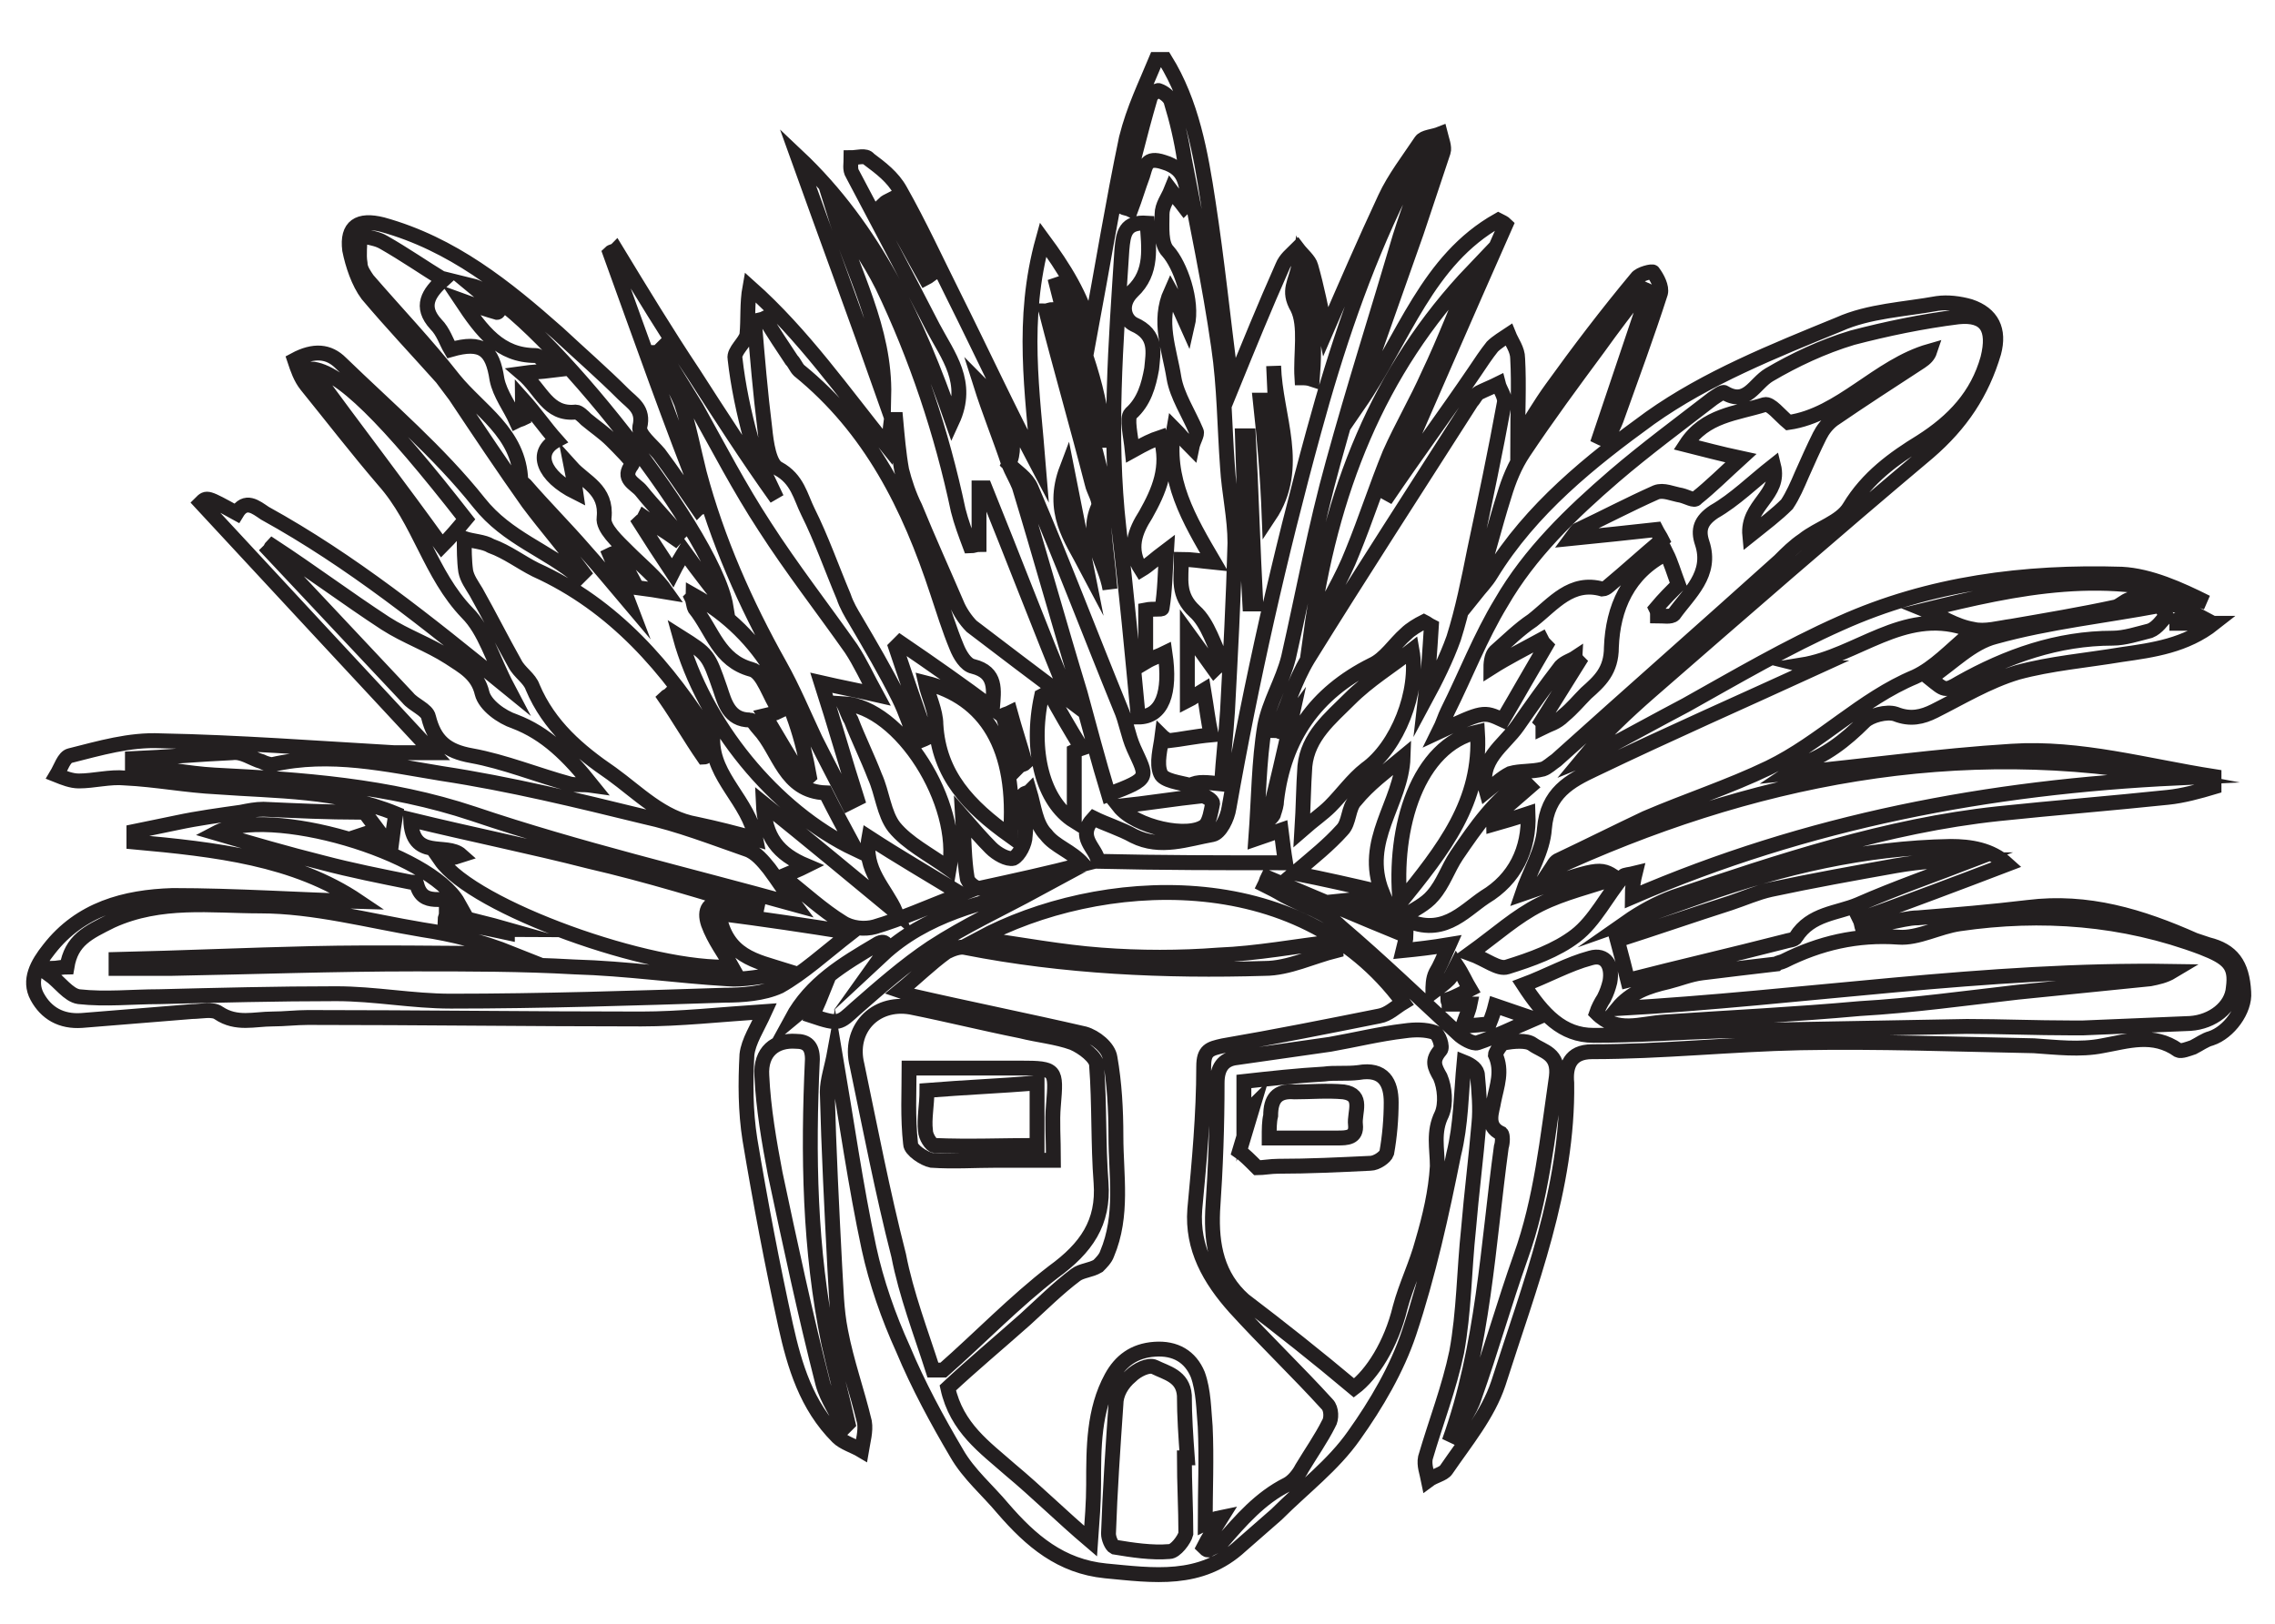 <svg xmlns="http://www.w3.org/2000/svg" viewBox="0 0 152.9 109.2"><style type="text/css">  
	.st0{fill:none;stroke:#231F20;stroke-miterlimit:10;}
</style><path class="st0" d="M78.3 4c1.8 2.9 2.4 6.3 2.9 9.6 0.6 3.9 1 7.8 1.5 11.7 0 0.2 0.1 0.5 0.1 0.7 1.1-2.7 2.2-5.4 3.4-8.1 0.2-0.5 0.6-0.8 1-1.2 0.3 0.4 0.8 0.8 0.9 1.2 0.4 1.4 0.7 2.9 1 4.4 1.3-3 2.6-6 4-9 0.6-1.3 1.6-2.6 2.4-3.8 0.2-0.3 0.8-0.3 1.3-0.5 0.1 0.4 0.3 0.9 0.2 1.2 -0.6 1.8-1.2 3.6-1.8 5.4 -1.2 3.4-2.4 6.8-3.6 10.2 -0.1 0.4-0.2 0.7-0.3 1.4 3.1-4.5 4.6-9.7 9.4-12.4 0.2 0.1 0.4 0.2 0.5 0.3 -2.7 6.1-5.3 12.1-8.1 18.5 2.1-3.1 4.1-5.8 6-8.6 0.4-0.6 0.8-1.2 1.2-1.7 0.3-0.3 0.8-0.6 1.1-0.8 0.2 0.5 0.6 1 0.6 1.6 0.1 1.8 0 3.6 0 5.6 0.8-1.3 1.5-2.5 2.3-3.6 1.8-2.5 3.7-5 5.7-7.4 0.2-0.3 1.1-0.5 1.1-0.4 0.3 0.4 0.6 1 0.5 1.4 -0.9 2.8-1.9 5.5-2.9 8.3 -0.2 0.6-0.5 1.1-0.7 1.6 -0.2-0.1-0.3-0.1-0.5-0.2 1.1-3.3 2.2-6.5 3.3-9.8 -0.1-0.1-0.2-0.1-0.4-0.2 -1 1.3-2 2.6-3 4 -1.7 2.3-3.4 4.6-5 7 -0.6 0.9-1 1.9-1.3 2.9 -0.7 2.2-1.2 4.4-2 6.7 0.4-0.5 0.8-0.9 1.1-1.4 2.7-4.4 6.7-7.6 10.7-10.5 3.8-2.7 8.3-4.5 12.7-6.3 2-0.9 4.4-1 6.6-1.4 0.7-0.1 1.5 0 2.2 0.2 1.5 0.5 2 1.6 1.6 3.1 -0.8 2.7-2.2 4.8-4.4 6.7 -6.3 5.3-12.5 10.7-18.7 16.1 -1.6 1.4-3.2 2.9-4.6 4.6 0.5-0.2 0.9-0.4 1.4-0.7 1.9-1 3.7-2 5.6-3 3.4-1.9 6.8-3.9 10.4-5.5 6-2.7 12.4-3.5 18.9-3.3 1.9 0.1 3.9 1 5.7 1.9 -6.5-2.4-12.8-1-18.9 0.5 1 0.4 2 1.1 3.2 1.3 0.8 0.2 1.8-0.1 2.6-0.2 2.3-0.4 4.7-0.8 7-1.3 0.3-0.1 0.6-0.4 0.9-0.5 0.3-0.1 0.6-0.3 0.8-0.3 1.3 0.3 2.6 0.7 3.9 1.4 -0.5 0.1-1 0.2-1.5 0.3 0 0.1 0 0.1 0 0.2 0.7 0 1.5 0 2.5 0 -1.9 1.5-4.1 1.8-6.2 2.1 -2.4 0.4-4.8 0.6-7 1.2 -2 0.6-3.8 1.7-5.6 2.6 -0.8 0.4-1.6 0.6-2.6 0.2 -0.6-0.2-1.7 0.1-2.1 0.5 -1.3 1.3-2.6 2.3-4.3 2.9 -0.3 0.1-0.5 0.4-0.8 0.6 5.2-0.5 10.1-1.2 15-1.5 4.6-0.3 9.1 1 13.6 1.7 0 0.2 0 0.5 0 0.7 -1 0.3-2.1 0.6-3.1 0.7 -3.8 0.4-7.6 0.7-11.4 1.1 -7.5 0.8-14.7 3.2-21.8 5.6 -1.1 0.4-2.2 1-3.2 1.7 1.7-0.6 3.4-1.2 5.1-1.8 5.4-1.9 10.9-3.2 16.7-3.3 1.3 0 2.7 0.2 3.8 1.2 -3.4 1.3-6.6 2.5-9.9 3.7 0.1 0.2 0.1 0.4 0.2 0.7 0.6-0.2 1.2-0.3 1.8-0.5 0.6-0.1 1.3-0.3 1.9-0.3 2.5-0.2 4.9-0.4 7.4-0.7 4-0.5 7.6 0.6 11.2 2.2 0.3 0.1 0.6 0.2 0.9 0.3 1.6 0.4 2.3 1.3 2.4 3.2 0.1 1.2-1 2.7-2.2 3.1 -0.4 0.1-0.8 0.4-1.2 0.6 -0.3 0.1-0.8 0.3-1 0.2 -1.7-1.2-3.4-0.6-5.1-0.3 -1.5 0.3-3.1 0.1-4.6 0 -5.2-0.1-10.5-0.3-15.7-0.2 -4.7 0.1-9.3 0.6-14 0.6 -1.5 0-1.8 1-1.7 2.1 0.1 7.1-2.5 13.6-4.6 20.2 -0.7 2.1-2.2 3.9-3.5 5.8 -0.2 0.3-0.8 0.4-1.2 0.7 -0.1-0.5-0.3-1-0.2-1.5 0.7-2.4 1.6-4.7 2.1-7.1 0.5-2.7 0.5-5.5 0.8-8.3 0.2-2.4 0.5-4.7 0.7-7.1 0.1-1 0-2.1-0.1-3.2 0-0.4-0.4-0.7-0.9-0.9 -0.2 2.1-0.2 4.2-0.7 6.2 -0.8 4-1.7 8.1-3 12 -0.8 2.4-2.2 4.8-3.7 6.9 -1.4 2-3.4 3.5-5.2 5.3 -0.8 0.7-1.6 1.4-2.4 2.1 -2.7 2.5-5.9 2-9.1 1.7 -3-0.3-5-2-6.9-4.2 -1-1.2-2.3-2.3-3.1-3.7 -1.3-2.2-2.6-4.6-3.6-7 -1-2.2-1.8-4.5-2.3-6.8 -0.9-4.2-1.5-8.5-2.3-13.2 -0.2 1.1-0.5 1.9-0.5 2.7 0.1 3.9 0.3 7.8 0.5 11.7 0.1 1.5 0.1 2.9 0.4 4.4 0.4 2.1 1.1 4 1.6 6.1 0.1 0.6-0.1 1.3-0.2 1.9 -0.5-0.3-1.2-0.5-1.6-0.9 -2.1-2.1-2.9-4.8-3.5-7.5 -0.9-4.1-1.7-8.3-2.4-12.5 -0.3-1.9-0.3-3.8-0.2-5.7 0.1-0.9 0.7-1.8 1.2-2.9 -3 0.2-5.7 0.5-8.3 0.5 -7.5 0-14.9-0.1-22.4-0.1 -0.8 0-1.6 0.1-2.4 0.1 -1.2 0-2.4 0.4-3.6-0.4 -0.4-0.3-1.2-0.1-1.8-0.1 -2.5 0.2-4.9 0.4-7.4 0.6 -1.4 0.1-2.4-0.5-3-1.6 -0.6-1.1 0-2.2 0.8-3.2 2.1-2.7 5.1-3.5 8.3-3.6 4.3 0 8.6 0.3 12.5 0.4 -4.3-2.9-9.6-3.5-15.1-4 0-0.2 0-0.4 0-0.7 1-0.2 1.9-0.4 2.9-0.6 1.4-0.3 2.9-0.5 4.3-0.7 0.5-0.1 1-0.2 1.5-0.2 2.2 0.1 4.3 0.2 6.5 0.2 0.1 0 0.3 0 0.3 0 0.3 0.4 0.6 0.8 0.9 1.2 -0.4 0.1-0.7 0.2-1.3 0.4 0.8 0.2 1.4 0.4 2.2 0.6 0.1-0.8 0.2-1.5 0.3-2.1 -3.9-1.6-8-1.5-12-1.8 -2.1-0.1-4.1-0.5-6.2-0.6 -1-0.1-2.1 0.2-3.1 0.2 -0.5 0-1-0.2-1.5-0.4 0.3-0.5 0.5-1.2 0.9-1.3 2-0.5 4-1.1 6.1-1 5.2 0.1 10.5 0.5 15.7 0.8 0.7 0 1.4 0 2.6 0 -5.4-5.8-10.5-11.3-15.6-16.8 0.4-0.4 0.4-0.4 2.4 0.7 0.6-1 1.3-0.4 1.9 0 5.8 3.2 10.9 7.3 16.3 11.7 -1-1.9-1.5-3.8-2.7-5 -2.5-2.6-3.2-6.2-5.6-8.9 -1.8-2.1-3.5-4.3-5.2-6.4 -0.4-0.5-0.6-1.1-0.8-1.7 1.3-0.7 2.3-0.6 3.1 0.2 3.2 3.1 6.6 6 9.3 9.4 1.9 2.4 4.6 3.2 6.7 5 0.1-0.1 0.2-0.2 0.3-0.3 -1.2-1.6-2.5-3.1-3.7-4.7 -1.7-2.4-3.3-4.8-4.9-7.2 -0.3-0.4-0.6-0.8-0.9-1.2 -1.7-1.9-3.4-3.7-5-5.6 -0.6-0.8-1-2-1.2-3 -0.2-1.6 0.6-2.1 2.2-1.7 4.7 1.3 8.3 4.2 11.8 7.3 1.5 1.4 3 2.7 4.4 4.1 0.6 0.6 1.4 1 1.1 2.2 -0.1 0.5 0.8 1.2 1.3 1.8 0.9 1.2 1.7 2.4 2.6 3.7 0.1-0.1 0.3-0.1 0.4-0.2C45.1 28.5 43.1 22.8 41 17c0.1-0.1 0.3-0.1 0.4-0.2 1.7 2.8 3.4 5.6 5.2 8.3 1.8 2.8 3.6 5.6 5.6 8.4 -0.6-1.3-1.3-2.6-1.7-3.9 -0.5-1.8-0.9-3.7-1.1-5.5 -0.1-0.5 0.7-1.1 0.8-1.6 0.1-1 0-2.1 0.2-3.2 3.6 3.2 6.3 7.1 9.3 10.8 0.1-0.5 0.1-1.2 0.2-1.9 0.1 0 0.2 0 0.3 0 0.1 1.1 0.2 2.3 0.4 3.4 0.2 0.8 0.5 1.7 0.9 2.5 0.9 2.2 1.9 4.4 2.8 6.5 0.2 0.5 0.6 1.1 1 1.5 2.1 1.6 4.2 3.2 6.6 5 -2-4.9-3.8-9.6-5.7-14.3 -0.1 0-0.2 0-0.4 0 0 1.3 0 2.5 0 3.8 -0.2 0-0.4 0.1-0.6 0.1 -0.3-0.8-0.6-1.6-0.8-2.4 -1.1-5.2-2.8-10.3-5.1-15.1 -0.9-1.8-2.1-3.5-3.3-5.1 1.3 4.2 3.5 8 3.4 12.5 -1.9-5.4-3.9-10.8-5.8-16.1 5.2 4.9 8.1 11.2 10.4 17.8 1.2-2.6-0.3-4.4-1.3-6.3 -1.8-3.5-3.6-6.9-5.4-10.3 -0.2-0.3-0.1-0.7-0.1-1.1 0.4 0 1-0.2 1.2 0.1 0.8 0.6 1.6 1.2 2.1 2.1 1.3 2.3 2.4 4.7 3.6 7.1 1.9 3.8 3.7 7.7 5.7 11.5 -0.4-5-1.2-9.9 0.3-15.3 1.4 1.9 2.6 3.8 3.2 6.1 0.8-4.3 1.5-8.6 2.4-12.9C76.2 7.3 77 5.7 77.7 4 77.9 4 78.1 4 78.3 4zM55.2 66.9c-0.2 0.5-0.4 0.9-0.6 1.4 1.8 0.6 1.8 0.5 2.9-0.5 1.6-1.4 3.3-2.9 5.1-4.1 2.3-1.5 4.7-2.6 7.1-3.9 -3.7 0.8-7.5 1.7-10.4 4.4 0.5-0.7 0.2-1.1-0.4-0.7 -2.2 1.3-4.4 2.6-5.7 5C53.8 68 54.5 67.5 55.2 66.9zM67.8 31.2c0.7-1.4-0.1-3.6-1.9-5.4C66.5 27.7 67.2 29.4 67.8 31.2c0.2 0.5 0.5 1 0.7 1.5 1.4 4.6 2.7 9.3 4.1 13.9 0.6 2.2 1.2 4.5 1.9 6.8 2.9-1.1 2.6-1.1 1.7-3.1 -0.4-0.9-0.5-1.8-0.9-2.7 -2-4.9-3.9-9.9-6-14.8C69 32.1 68.3 31.7 67.8 31.2zM65.8 63.1c2.9 0.4 5.5 0.9 8.2 1.1 2.6 0.2 5.3 0.2 7.9 0 2.6-0.1 5.2-0.6 7.8-0.9 0 0.2 0.1 0.4 0.1 0.6 -1.6 0.4-3.2 1.2-4.8 1.2 -6.7 0.2-13.5-0.1-20.1-1.4 -0.4-0.1-0.9 0.1-1.3 0.3 -1.1 0.8-2 1.7-3.1 2.6 0.3 0.1 0.5 0.2 0.6 0.3 3.9 0.9 7.9 1.7 11.8 2.6 0.7 0.2 1.6 0.9 1.7 1.6 0.3 1.7 0.4 3.5 0.4 5.3 0 2.6 0.5 5.3-0.6 7.9 -0.1 0.3-0.4 0.6-0.6 0.8 -0.5 0.3-1.1 0.3-1.5 0.6 -1.2 0.9-2.3 2-3.4 3 -1.8 1.6-3.6 3.1-5.2 4.6 0.6 2.7 2.5 4 4.2 5.5 1.8 1.5 3.4 3.1 5.4 4.8 0.1-1.4 0.2-2.6 0.2-3.8 0-2.5 0-5 1.2-7.2 0.6-1.1 1.5-1.8 2.9-1.9 1.4-0.1 2.4 0.5 2.9 1.7 0.4 1.1 0.4 2.4 0.5 3.5 0.1 2.1 0 4.3 0 6.5 0.4-0.2 0.6-0.3 1.1-0.4 -0.5 0.8-0.9 1.4-1.2 2 0.1 0.1 0.2 0.2 0.3 0.2 0.3-0.2 0.7-0.3 0.9-0.5 1.3-1.5 2.6-3 4.4-3.9 0.4-0.2 0.8-0.7 1-1.1 0.6-1 1.3-2 1.8-3 0.2-0.3 0.2-1-0.1-1.3 -2-2.2-4.2-4.3-6.2-6.5 -1.7-1.9-2.9-4-2.7-6.6 0.3-3.2 0.6-6.4 0.6-9.6 0-1.1 0.4-1.2 1.3-1.4 3.5-0.6 7-1.3 10.5-2 0.6-0.1 1.1-0.6 1.6-0.9C87.3 57.9 73.8 58.8 65.8 63.1zM103.7 48.9c0-0.1 0-0.3-0.1-0.4 0.8-1.3 1.7-2.7 2.5-4 -0.1-0.1-0.2-0.2-0.2-0.3 -0.3 0.2-0.7 0.3-1 0.6 -1 1.3-2 2.7-2.9 4 -0.9 1.3-2.7 2.3-2.1 4.4 0.5-0.4 1-0.9 1.6-1.2 0.7-0.2 1.4-0.1 2.2-0.3 0.3-0.1 0.6-0.4 0.9-0.6 5-4.5 10-8.9 15-13.4 0.5-0.5 1-1 1.6-1.4 1-0.8 2.5-1.2 3.1-2.2 1.2-2 3-3.3 4.8-4.4 2.2-1.4 3.8-3.1 4.5-5.6 0.5-2-0.1-3-2-2.8 -2.4 0.3-4.8 0.8-7.1 1.4 -2 0.6-3.9 1.5-5.6 2.5 -1 0.6-1.5 2.1-3 1.2 -0.1-0.1-0.5 0.2-0.8 0.4 -2.2 1.7-4.5 3.4-6.6 5.2 -2.9 2.5-5.7 5.2-7.6 8.5 -1.4 2.3-2.4 4.9-3.6 7.3 -0.2 0.4-0.3 0.8-0.6 1.4 3-1.4 3-1.4 4.3-0.8 1-1.7 1.9-3.3 2.9-5 -0.1-0.1-0.2-0.2-0.3-0.4 -1.1 0.6-2.3 1.2-3.4 1.9 0-0.5 0.1-0.9 0.3-1.1 0.8-0.7 1.6-1.5 2.5-2.1 1.4-1.1 2.6-2.7 4.7-2.1 0.1 0 0.3-0.1 0.4-0.2 1.2-1 2.4-2.1 3.6-3.1 -0.1-0.2-0.3-0.5-0.4-0.7 -1.8 0.2-3.7 0.4-5.7 0.6 0.3-0.4 0.4-0.6 0.5-0.6 1.7-0.8 3.4-1.7 5.2-2.5 0.5-0.2 1.1 0.1 1.7 0.2 0.4 0.1 0.9 0.4 1 0.2 1-0.8 1.9-1.7 3-2.7 -1.4-0.3-2.5-0.6-3.7-0.9 1.3-2 3.4-2.1 5.3-2.7 0.4-0.1 1 0.7 1.6 1.2 3.5-0.5 6-3.8 9.5-4.8 -0.1 0.3-0.3 0.5-0.6 0.7 -2 1.3-4 2.6-5.9 3.9 -0.4 0.3-0.7 0.7-0.9 1.1 -0.4 0.8-0.8 1.7-1.2 2.6 -0.3 0.7-0.6 1.4-1 2 -0.7 0.7-1.5 1.3-2.5 2.1 -0.2-2.1 2.1-2.7 1.6-4.7 -1.4 1.1-2.6 2.3-4 3.1 -0.9 0.6-1.1 1.2-0.8 2.1 0.7 2.1-0.9 3.4-1.9 4.8 -0.2 0.2-0.7 0.1-1.1 0.1 0-0.2 0-0.3-0.1-0.5 0.5-0.6 1.1-1.2 1.5-1.6 -0.3-0.8-0.5-1.5-0.8-2.1 -2.6 1.3-3.6 3.7-3.7 6.3 0 1.6-0.8 2.3-1.7 3.1 -0.5 0.5-0.9 1-1.5 1.5C104.6 48.6 104.1 48.7 103.7 48.9zM109.7 60.3c11.8-5.1 24-7.4 36.6-8 -14.7-2.8-28.7 0-42.1 6.2 0.2-0.3 0.3-0.6 0.6-0.7 1.9-0.9 3.9-1.9 5.8-2.8 2.8-1.2 5.6-2.1 8.3-3.4 3.5-1.7 6.2-4.6 9.8-6.1 1.3-0.6 2.4-1.8 3.6-2.8 -0.1-0.2-0.2-0.4-0.3-0.5 -4.1-1.3-7.2 1.9-10.9 2.5 0.4 0.1 0.8 0.2 0.9 0.2 -4.8 2.2-9.8 4.4-14.8 6.8 -1.7 0.8-3.2 1.6-3.4 4 -0.1 1.5-1 2.9-1.5 4.4 5.2-1.8 5.2-1.8 6.3-1.1 -1.7 0.6-3.5 1-5.1 1.8 -1.6 0.8-2.9 2-4.7 3.3 1.1 0.4 1.9 1.1 2.5 0.9 1.6-0.5 3.3-1.1 4.6-2.1 1.3-1 2.1-2.7 3.2-4 0.1-0.1 0.4-0.1 0.8-0.2C109.8 59.1 109.7 59.6 109.7 60.3zM62.7 92.1c0.2 0 0.4 0 0.7 0 2.5-2.2 4.8-4.6 7.4-6.6 2.2-1.6 3.4-3.3 3.2-6 -0.2-2.6-0.1-5.3-0.3-7.9 0-0.5-0.9-1.2-1.6-1.5 -1.1-0.4-2.3-0.5-3.5-0.8 -2.5-0.5-4.9-1.1-7.4-1.6 -2.4-0.4-4.2 1.5-3.6 3.9 0.9 4.3 1.7 8.5 2.8 12.8C60.9 87 61.9 89.6 62.7 92.1zM91 93.3c1.2-0.9 2.5-2.9 3.1-5.4 0.4-1.5 1.1-2.9 1.5-4.4 0.5-1.7 0.9-3.4 1-5.1 0-1.2-0.3-2.3 0.3-3.5 0.3-0.7 0.2-1.8-0.1-2.5 -0.4-0.7-0.6-1.1 0-1.8 0.2-0.2-0.1-1.1-0.4-1.2 -0.6-0.2-1.3-0.2-2-0.1 -1.7 0.2-3.3 0.6-5 0.9 -2.1 0.3-4.2 0.6-6.3 0.9 -0.9 0.1-1.3 0.7-1.3 1.7 0 2.9-0.1 5.7-0.3 8.6 -0.1 2.3 0.3 4.4 2.1 6C86.1 89.3 88.5 91.2 91 93.3zM107.3 68.1c0.1-0.3 0.3-0.7 0.5-1 0.2-0.4 0.3-0.7 0.4-1.1 0.2-1.1-0.3-1.9-1.3-1.6 -1.5 0.4-2.9 1.2-4.5 1.8 1.3 2 2.6 3.4 4.7 3.4 2.9 0 5.7-0.2 8.6-0.3 5.5-0.1 11-0.2 16.5-0.3 2.3 0 4.6 0.1 7 0.1 0.3 0 0.5 0 0.8 0 2.4-0.1 4.8-0.2 7.2-0.3 1.5-0.1 2.8-1.1 2.9-2.4 0.2-1.5-0.3-2-2.1-2.7 -5.3-2-10.8-2.4-16.3-1.6 -1.4 0.2-2.8 1-4.1 0.9 -2.8-0.2-5.3 0.4-7.7 1.6 -0.2 0.1-0.4 0.1-0.5 0.2 -1.7 0.2-3.4 0.4-5 0.6 -0.8 0.1-1.5 0.4-2.3 0.6 -1.3 0.3-2.5 0.7-3.4 1.8 12.5-0.7 24.8-2.7 37.3-2.5 -0.5 0.3-1 0.4-1.5 0.5 -3 0.3-5.9 0.6-8.9 0.9 -3.5 0.4-7.1 0.9-10.6 1.1 -4.4 0.4-8.7 0.6-13.1 0.9C110.2 68.8 108.7 69.5 107.3 68.1zM52.7 65.2c-0.1 0.1-0.2 0.2-0.3 0.3 -1.2 0.1-2.4 0.4-3.5 0.3 -3.4-0.2-6.8-0.7-10.3-0.8 -3.5-0.2-7.1-0.2-10.7-0.2C22.5 64.8 17 65 11.5 65.1c-1.2 0-2.5 0-3.7 0 0-0.2 0-0.4 0-0.6 4.4-0.1 8.8-0.3 13.2-0.4 4.5-0.1 8.9 0 13.4 0 -2-0.8-4-1.3-6-1.6 -3.6-0.6-7.3-1.6-10.9-1.6 -3.3 0-6.7-0.5-10 1 -1.6 0.8-2.7 1.3-3 3.1 -0.3 0-0.7 0.1-1 0.1 -0.1 0.1-0.1 0.3-0.2 0.4 0.7 0.5 1.3 1.4 2 1.5 1.8 0.2 3.6 0 5.4 0 4-0.1 7.9-0.2 11.9-0.2 2.6 0 5.1 0.5 7.7 0.5 6.1 0 12.3-0.2 18.4-0.4 1.2 0 2.6-0.1 3.7-0.6 1.6-0.9 3-2.2 4.8-3.6 -3.1-0.5-5.8-0.9-8.9-1.3C48.8 64.3 50.8 64.6 52.7 65.2zM50.8 56.4c-0.5-2.6-2.9-4.1-2.9-6.7 -3-4.8-6.6-9-11.9-11.4 -1-0.5-1.9-1.2-3-1.6 -0.5-0.3-1.2-0.3-1.8-0.5 0 0.7 0 1.5 0.1 2.2 0.1 0.5 0.4 0.9 0.7 1.4 0.9 1.6 1.7 3.2 2.6 4.8 0.3 0.6 1 1 1.2 1.6 1.1 2.6 3.1 4.3 5.3 5.8 1.8 1.3 3.4 3 5.7 3.4C48.2 55.7 49.4 56 50.8 56.4zM66.7 47.6c0.1-1.2 0.3-2.4-1.3-2.8 -0.5-0.1-0.9-0.8-1.1-1.3 -0.5-1.2-0.9-2.5-1.3-3.7 -1.9-5.8-4.5-11-9.3-14.9 -0.2-0.2-0.3-0.5-0.5-0.7 -0.6-0.9-1.2-1.8-1.8-2.8 -0.2 0.1-0.4 0.1-0.7 0.2 0.2 2.4 0.4 4.8 0.7 7.2 0.1 1 0.3 2.4 0.9 2.7 1.3 0.7 1.5 1.9 2 2.9 0.9 1.8 1.6 3.8 2.4 5.7 0.2 0.6 0.5 1.1 0.8 1.6 1 1.7 2 3.4 2.9 5.2 0.5 1 0.8 2 1.2 3 0.2-0.1 0.5-0.2 0.7-0.3 -0.7-2-1.4-4-2.1-6.1 0.1-0.1 0.2-0.2 0.3-0.3C62.7 44.7 64.7 46.1 66.7 47.6zM82.1 52.7c0.1-1.7 0.3-3.3 0.4-4.9 0.2-3.8 0.4-7.5 0.5-11.3 0-1.7-0.4-3.4-0.5-5.1 -0.2-2.7-0.2-5.4-0.6-8.1 -0.6-4.2-1.5-8.4-2.3-12.6 -0.2-1.3-0.5-2.6-0.9-3.9 -0.1-0.3-0.5-0.6-0.8-0.7 -0.1-0.1-0.6 0.3-0.6 0.5 -0.7 2.4-1.3 4.9-1.9 7.3 0.2 0.1 0.4 0.1 0.6 0.2 0.3-0.8 0.5-1.5 0.8-2.3 0.2-0.6 0.2-1.3 1.4-0.9 1.7 0.5 1.4 1.7 1.8 2.7 -0.1 0.1-0.3 0.2-0.4 0.3 -0.3-0.4-0.6-0.7-0.9-1.1 -0.2 0.5-0.6 1-0.6 1.6 0 0.9-0.1 2 0.4 2.5 0.8 0.9 1.7 3.3 1.3 5 -0.4-0.9-0.7-1.6-1.1-2.3 -0.9 2-0.1 3.9 0.2 5.8 0.2 1.2 1 2.4 1.5 3.6 0.1 0.2-0.2 0.6-0.3 1.1 -0.5-0.5-0.8-0.9-1.2-1.3 -0.6 3.4 1 6.1 2.7 9 -1-0.1-1.5-0.2-2.2-0.2 0 1.3-0.3 2.4 0.9 3.5 0.9 0.8 1.3 2.3 1.9 3.5 -0.2 0.1-0.4 0.2-0.6 0.4 -0.5-0.7-1-1.4-1.8-2.5 0 1.8 0 3.2 0 4.6 0.4-0.2 0.6-0.4 1.1-0.7 0.2 1.2 0.3 2.1 0.5 3 -1.1 0.1-2 0.3-2.9 0.4 -0.1-0.1-0.3-0.2-0.4-0.3 -0.1 0.8-0.4 1.8-0.1 2.5 0.2 0.5 1.3 0.6 2 0.8C80.5 52.5 81.1 52.6 82.1 52.7zM85.2 55.2c0.3-0.3 0.4-0.4 0.4-0.5 0.1-0.3 0.2-0.6 0.2-0.9 0.5-4.2 2.6-7.2 6.4-9.1 0.9-0.4 1.5-1.4 2.3-2.1 0.3-0.3 0.8-0.6 1.2-0.8 0.2 0.1 0.3 0.2 0.5 0.3 -0.1 1.6-0.2 3.2-0.4 4.9 0.7-1.3 1.4-2.7 1.9-4.1 0.6-1.9 1-3.9 1.4-5.9 0.7-3.3 1.4-6.6 2-9.9 0.1-0.4-0.3-0.9-0.4-1.3 -0.4 0.2-0.9 0.4-1.3 0.6 -0.2 0.1-0.3 0.4-0.5 0.6 -3.7 5.8-7.4 11.5-11 17.3 -0.9 1.5-1.4 3.2-2.1 4.8 0.1 0 0.2 0.1 0.3 0.1 0.2-0.2 0.4-0.5 0.7-0.9C86.3 50.6 85.8 52.7 85.2 55.2zM86.4 58c-0.1-0.6-0.2-1.4-0.3-2.2 -0.6 0.2-1.1 0.4-1.7 0.6 0.2-2.7 0.2-5.2 0.6-7.6 0.3-1.6 1.2-3 1.6-4.6 1-4.4 1.8-8.8 3-13.1 1.4-5.1 3-10.1 4.5-15.2 0.6-1.9 1.3-3.7 1.9-5.6 -0.8 0.8-1.5 1.7-1.9 2.7 -2.5 5.1-4.3 10.5-5.8 16 -2.3 8.4-4.2 16.8-5.7 25.3 -0.1 0.7-0.6 1.7-1.1 1.8 -1.7 0.3-3.5 1-5.3 0.1 -0.9-0.5-1.9-0.8-2.7-1.2 -1.2 1.3 0.2 2 0.3 2.9C78 58 82.1 58 86.4 58zM8.9 51c0 0.1 0 0.3 0 0.4 1.8 0.2 3.7 0.6 5.5 0.7 5.9 0.3 11.7 0.7 17.4 2.6 7.1 2.4 14.4 4.1 21.6 6.1 -0.6-0.8-1.1-1.6-1.7-2.4 -0.4-0.5-0.9-1.1-1.5-1.3 -2.3-0.8-4.6-1.7-6.9-2.2 -4.5-1.1-9-2.2-13.6-2.9 -3.7-0.6-7.5-1.5-11.4-0.6 -0.2 0-0.5-0.1-0.7-0.2 -0.7-0.2-1.3-0.7-2-0.6C13.4 50.7 11.2 50.9 8.9 51zM29.6 57.8c2.2 3.2 14.2 7.5 19.6 7.2 -0.5-0.9-1.2-1.8-1.6-2.9 -0.3-0.9 0-1.6 1.2-1.3 0.8 0.2 1.7 0.3 2.5 0.4 -3.9-1.2-7.8-2.4-11.7-3.3 -3.9-1-7.9-1.8-12-2.8 0.1 2.8 2.4 1.5 3.4 2.4C30.4 57.7 30.1 57.7 29.6 57.8zM58.9 46.7c-0.6-1.1-1.1-2.2-1.7-3.1 -1.9-2.7-4-5.4-5.8-8.2 -1.7-2.6-3.1-5.3-4.6-8 -0.8-1.3-1.6-2.6-2.4-3.9 -0.1 0.1-0.2 0.2-0.4 0.2 0.6 1.1 1.3 2.2 1.8 3.4 0.5 1.5 0.8 3.1 1.2 4.7 1.2 4.5 3.1 8.8 5.4 12.9 0.9 1.6 1.6 3.3 2.4 5 0.7 1.4 1.5 2.9 2.2 4.3 0.2-0.1 0.4-0.2 0.6-0.3 -0.8-2.5-1.5-5-2.4-7.8C56.5 46.2 57.6 46.4 58.9 46.7zM37.4 29.6c-0.8-0.9-1.4-1.8-2.3-2.8 0 0.7 0.1 1 0.1 1.3 -0.2 0.1-0.3 0.1-0.5 0.2 -0.4-0.9-1.1-1.8-1.3-2.8 -0.3-2-1-2.6-3.1-2 -0.3-0.5-0.5-1.2-1-1.7 -1.1-1.2-0.5-2.1 0.5-3 -1.3-0.8-2.6-1.7-4-2.5 -0.5-0.3-1-0.3-1.6-0.5 0 0.6-0.1 1.3 0 1.9 0 0.4 0.3 0.8 0.5 1.1 1.9 2.2 4 4.4 5.8 6.7 1.7 2.1 4.4 3.6 4.5 6.8 0 0.1 0.2 0.2 0.3 0.3 1.3 1.5 2.7 2.9 4 4.4 0.9 1 1.8 2.1 2.9 3.4 -0.5-1.3-0.8-2.2-1.2-3.1 0.2-0.1 0.3-0.1 0.5-0.2 0.5 0.9 1 1.8 1.3 2.4 0.8 0.1 1.4 0.2 2 0.3 -0.7-1-1.7-1.8-2.6-2.7 -0.7-0.7-1.7-1.6-1.6-2.3 0.2-1.9-1.3-2.4-2.2-3.4 0.1 0.5 0.2 1 0.3 1.7C36.5 32 35.9 30.4 37.4 29.6zM18.3 36.7c-0.1 0.1-0.1 0.2-0.2 0.3 3.1 3.3 6.2 6.6 9.3 9.9 0.4 0.5 1.3 0.8 1.4 1.3 0.4 1.6 1.2 2.3 2.9 2.6 2.2 0.4 4.4 1.3 6.6 1.9 0.4 0.1 0.8 0 1.5 0.1 -1.6-2-3.1-3.5-5.2-4.3 -0.9-0.3-2-1.1-2.2-1.9 -0.3-1.3-1.3-1.8-2.2-2.4 -1.4-0.9-2.9-1.4-4.3-2.3C23.3 40.2 20.9 38.4 18.3 36.7zM97.4 96.9c0.6-1 1.4-2 1.7-3 1.1-3.1 2-6.3 3.1-9.4 1.4-3.9 1.8-8 2.4-12.1 0.2-1.6-0.9-1.7-1.6-2.2 -0.4-0.3-1.3-0.2-1.9-0.1 -0.2 0-0.6 0.7-0.6 0.8 0.5 1.1 0.1 2.1-0.1 3.1 -0.1 0.7-0.6 1.7 0.5 2.2 0.1 0.1 0.1 0.6 0 0.9C100 83.7 99.7 90.5 97.4 96.9zM76.1 30.3c-0.1-1-0.4-2.2-0.1-2.5 0.9-0.8 1.2-1.9 1.4-3 0.1-1.1 0.4-2.3-1.2-3 -0.6-0.3-1-1.3-0.1-2.2 1.4-1.3 1.1-3 1-4.6 -1.5-0.1-1.6 0.7-1.7 1.8C75 23 74.5 29.3 75.2 35.5c0.5 4.2 0.9 8.5 1.3 12.7 1.6 0 2.2-1.6 1.8-4.3 -0.4 0.2-0.8 0.3-1.3 0.6 0-1.3 0-2.5 0-3.5 0.5-0.1 1.1 0 1.1-0.1 0.2-1.2 0.2-2.3 0.3-3.9 -0.8 0.6-1.2 1-1.7 1.3 -0.9-1.4-0.4-2.6 0.3-3.7 0.9-1.6 1.6-3.2 1-5.2C77.4 29.6 77 29.8 76.1 30.3zM79.6 98c0.1 0 0.1 0 0.2 0 -0.1-1.4-0.2-2.8-0.2-4.2 -0.1-1.3-1.2-1.5-2-1.9 -0.4-0.2-1.2 0.2-1.6 0.6C75.4 93 75 93.7 75 94.4c-0.2 2.9-0.4 5.8-0.5 8.7 0 0.3 0.2 0.8 0.4 0.9 1.2 0.2 2.5 0.4 3.7 0.3 0.4 0 1-0.8 1.1-1.2C79.7 101.4 79.6 99.7 79.6 98zM109.4 65.9c3.5-0.9 7-1.7 10.5-2.6 0.3-0.1 0.7-0.1 0.8-0.3 1-1.6 2.8-1.6 4.2-2.2 2.5-1.1 5.1-2 7.7-3 -1.8 0-3.5 0.1-5.2 0.4 -2.8 0.5-5.6 1-8.4 1.6 -0.9 0.2-1.8 0.6-2.7 0.9 -2.5 0.8-5.1 1.7-7.6 2.5C109 64.3 109.2 65.1 109.4 65.9zM56.7 96c0.1-0.1 0.2-0.2 0.3-0.3 -0.4-1.8-0.9-3.6-1.3-5.4 -1.3-6.3-1.4-12.7-1.1-19.1 0-0.9-0.4-1.2-1.1-1.2 -1.4-0.1-2.4 0.7-2.3 2.3 0.1 2.2 0.5 4.5 0.9 6.6 1 4.7 2 9.4 3.2 14.1C55.6 94.1 56.3 95 56.7 96zM48.8 40.8c-0.9-5.4-13.4-20.7-17.1-21.6 0.6 0.5 1.3 1 1.9 1.6 -0.1 0.1-0.1 0.2-0.2 0.2 -0.7-0.2-1.3-0.4-2.4-0.8 1.4 2.1 2.6 3.7 5 3.7 0.3 0 0.6 0.5 1.1 1 -0.8 0.1-1.3 0.1-2 0.2 1.3 1.1 1.7 2.8 3.6 2.6 0.2 0 0.5 0.3 0.7 0.5 0.6 0.5 1.2 0.9 1.7 1.4 0.5 0.5 1.5 1.5 1.4 1.6 -0.8 1 0.2 1.3 0.6 1.8 0.8 1 1.7 1.9 2.5 2.9 -0.1 0.1-0.1 0.2-0.2 0.3 -0.7-0.5-1.4-0.9-2.1-1.4C43.2 35 43.1 35 43 35.1c0.7 1.1 1.4 2.2 2.2 3.4 0.3-0.6 0.5-0.9 0.8-1.4C47 38.5 47.9 39.6 48.8 40.8zM88.1 42.6c1.1-2.1 2.1-3.7 2.8-5.5 0.9-2.2 1.6-4.4 2.5-6.6 0.8-1.8 1.8-3.5 2.6-5.3 1.1-2.3 2-4.7 3-7C92.6 24.9 89.4 33.1 88.1 42.6zM64.6 60.1c-2.3-1.4-4.2-2.5-6.2-3.8 -0.4 2.2 1.1 3.4 1.8 5 -2.9-2.4-5.8-4.8-8.9-7.3 0.1 2.3 1 3.4 2.9 4.2 -0.6 0.3-0.9 0.4-1.6 0.7 1.5 1.2 2.7 2.3 4 3.1 0.6 0.4 1.5 0.5 2.2 0.3C60.5 61.8 62.3 61 64.6 60.1zM87.5 55.8c0.8-0.7 1.4-1.1 1.9-1.6 0.8-0.8 1.5-1.8 2.4-2.5 2.1-1.5 3.6-5.2 3.1-8 -1.4 1.1-2.9 2-4.2 3.3 -1.3 1.3-2.8 2.5-3 4.5C87.6 52.9 87.6 54.2 87.5 55.8zM63.8 58.4c0.8-4.4-3.3-10.9-7.1-11.1 0.2 0.4 0.3 0.8 0.5 1.1 0.5 1.3 1.1 2.5 1.6 3.8 0.5 1.1 0.6 2.5 1.3 3.4C61 56.7 62.4 57.4 63.8 58.4zM102.8 52.9c-0.1-0.1-0.2-0.2-0.4-0.4 -1.9 1.2-3.2 3.1-4.5 5 -0.6 0.9-0.9 1.9-1.6 2.7 -0.5 0.6-1.2 0.9-2.1 1.5 2.7 1.4 4.1-0.4 5.6-1.4 2-1.2 3-3.2 2.9-5.6 -0.9 0.3-1.6 0.5-2.3 0.7 0-0.1-0.1-0.2-0.1-0.4C101.2 54.3 102 53.6 102.8 52.9zM67.9 56.2c0.5-6-1.7-9.3-5.7-10.3 0.2 0.9 0.7 1.9 0.7 2.8C63.1 52.1 65.1 54.2 67.9 56.2zM94.1 60.7c2.9-3.6 5.5-6.8 5.2-11.5C95.3 50.1 93.6 55.6 94.1 60.7zM97.4 63.5c-1.2 0.2-2.1 0.3-3.1 0.4 0.1-0.4 0.2-0.8 0.2-1 -3.2-1.3-6.2-2.6-9.3-3.9 -0.1 0.2-0.1 0.3-0.2 0.5 0.4 0.2 0.8 0.4 1.3 0.7 1.3 0.7 2.8 1.1 3.8 2.1 2.7 2.3 5.3 4.8 7.9 7.2 0.3 0.3 1 0.7 1.3 0.6 1.2-0.4 2.4-1 3.8-1.6 -0.9-0.3-1.7-0.6-2.6-0.9 -0.1 0.4-0.2 0.7-0.4 1.2 -0.4 0.1-1 0.1-1.8 0.2 0.2-0.6 0.4-1 0.5-1.5 -0.6 0-1 0-1.4 0 0-0.1-0.1-0.2-0.1-0.3 0.6-0.2 1.1-0.5 1.5-0.7 -0.3-0.5-0.5-1-0.9-1.6 -0.3 0.6-0.4 0.8-0.5 0.9 -0.3 0.3-0.7 0.6-1.1 0.9 0-0.4 0-0.9 0.2-1.3C96.8 64.9 97 64.4 97.4 63.5zM57.5 57.1c-0.7-1.3-1.4-2.6-2-3.8 -2.8-0.1-3.1-2.8-4.5-4.3 -0.2-0.2-0.4-0.6-0.6-0.6 -1.4 0-1.7-1.2-2-2.1 -0.8-2.3-0.8-2.3-2.7-3.5C47.3 48.6 52 54.5 57.5 57.1zM20.9 24.8c3 4.1 6 8 8.8 11.9 0.6-0.6 1.1-1.2 1.6-1.8C26 28.1 22.8 24.9 20.9 24.8zM30.8 60.7c-1.9-3.4-12.7-6.6-16.3-4.7 2.4 0.7 4.8 1.4 7.2 2 1.9 0.5 3.9 0.9 5.9 1.3 0.1 0 0.4 0 0.4 0.1C28.4 61.1 29.9 60.1 30.8 60.7zM145.6 41.4c-0.1-0.2-0.3-0.5-0.4-0.7 -3.7 0.7-7.5 1.1-11.1 2.1 -1.6 0.4-2.9 1.8-4.4 2.8 1 0.8 1 0.9 2 0.3 3.2-1.8 6.6-3 10.3-3 0.8 0 1.7-0.3 2.5-0.5C145 42.2 145.3 41.7 145.6 41.4zM94.3 50.9c-1.2 1-2.3 1.8-3.2 2.9 -0.5 0.5-0.4 1.5-0.9 2 -0.9 1-1.9 1.8-3.2 2.9 2 0.4 3.8 0.8 5.9 1.3C91.5 56.5 94.2 54 94.3 50.9zM69.2 53.2c-0.1 0.1-0.3 0.1-0.4 0.2 0.1 0.9 0.2 1.9 0.1 2.8 0 0.5-0.4 1.3-0.8 1.5 -0.4 0.1-1.1-0.3-1.5-0.7 -0.6-0.6-1.2-1.3-1.9-2.1 0.1 1.6 0.1 2.9 0.3 4.1 0 0.3 0.6 0.8 0.9 0.7 2.3-0.5 4.6-1 6.9-1.6 -0.8-0.9-1.9-1.2-2.5-2C69.6 55.4 69.5 54.2 69.2 53.2zM54 52.4c0.1-0.1 0.3-0.1 0.4-0.2 -0.9-5.1-3-9.5-7.8-12.2 0 0.1-0.1 0.2-0.1 0.2 0.1 0.2 0.1 0.5 0.2 0.7 1.2 1.5 1.6 3.5 3.8 4.1 0.8 0.2 1.2 1.8 1.9 2.8C52 48 51.8 48 51.4 48.1 52.3 49.6 53.1 51 54 52.4zM70.5 46.5c-0.2 0.1-0.3 0.2-0.5 0.3 -0.8 3.7 0.1 7.1 2.2 8.4 0-1.6 0-3.1 0-4.7 0 0 0.2-0.1 0.5-0.2C71.9 49 71.2 47.8 70.5 46.5zM74.6 39.6c-0.1-1.3-0.3-2.7-0.4-4 -0.1-1.5 0-3.1-0.4-4.6 -0.4-1.7-1.1-3.3-1.6-4.9 -0.5-1.7-1-3.5-1.4-5.3 -0.2 0-0.4 0.1-0.5 0.1 1 3.9 2.1 7.7 3.1 11.6 0.1 0.5 0.6 1.2 0.4 1.6C72.9 36.2 74.3 37.8 74.6 39.6zM75.2 54.2c1.1 1.4 4.7 2.2 5.8 1.3 0.3-0.3 0.4-1 0.5-1.5 0-0.2-0.5-0.5-0.7-0.5C78.9 53.7 77.1 54 75.2 54.2zM85.3 34.7c2.2-3.3 0.4-6.7 0.3-10.1 0.1 2.7 0.3 5.3 0.4 8 -0.1 0-0.3 0-0.4 0 -0.2-1.9-0.4-3.8-0.6-5.7 -0.1 0-0.2 0-0.3 0C85 29.6 85.2 32.1 85.3 34.7zM73.8 29.6c0.1 0 0.3 0 0.4 0 -0.3-3.9-1.8-7.4-3.3-10.9C71.8 22.3 72.8 26 73.8 29.6zM87.5 25.4c0.2 0 0.4 0 0.7 0.1 0.2-2.5 0.1-4.9-0.9-7.7 -0.2 1.2-0.8 1.7-0.1 2.9C87.8 21.9 87.4 23.8 87.5 25.4zM84 40.6c0.1 0 0.2 0 0.4 0 -0.2-3.8-0.3-7.5-0.5-11.3 -0.1 0-0.3 0-0.4 0C83.6 33.1 83.8 36.9 84 40.6zM71.7 31.5c-1.1 2.9 0.3 4.7 1.3 6.6C72.6 36.1 72.2 34 71.7 31.5zM62.2 18.7c0.2-0.1 0.4-0.3 0.6-0.4 -1-1.6-1.9-3.3-2.9-4.9 -0.2 0.1-0.4 0.2-0.5 0.3C60.4 15.4 61.3 17.1 62.2 18.7zM34.1 62.7c0-0.1 0-0.2 0.1-0.2 -1.4-0.4-2.8-0.7-4.2-1.1 0 0.2-0.1 0.3-0.1 0.5C31.3 62.1 32.7 62.4 34.1 62.7zM93.8 61.6c-0.8-2-2-1.2-3-1.1C91.7 60.8 92.5 61.1 93.8 61.6zM68.5 51.5c0.1-0.1 0.3-0.1 0.4-0.2 -0.3-1.1-0.7-2.3-1-3.4 -0.2 0.1-0.3 0.1-0.5 0.2C67.8 49.3 68.1 50.4 68.5 51.5z"/><path class="st0" d="M61.1 71.8c2.8 0 5.1 0 7.5 0 2.4 0 2.4 0.1 2.2 2.5 -0.1 1.1 0 2.2 0 3.7 -1.3 0-2.6 0-3.8 0 -1.5 0-2.9 0.1-4.4 0 -0.5-0.1-1.4-0.7-1.4-1.1C61 75.1 61.1 73.4 61.1 71.8zM62.3 73.3c0 1-0.2 1.9-0.1 2.7 0 0.4 0.4 1 0.6 1 2.3 0.1 4.6 0 6.9 0 0-1.3 0-2.7 0-4.2C67.2 73 64.8 73.1 62.3 73.3z"/><path class="st0" d="M83.8 74.4c-0.1 0.2-0.1 0.3-0.2 0.6 0-0.7 0-1.4 0-2.3 1.8-0.2 3.6-0.4 5.4-0.5 0.7-0.1 1.5 0 2.3-0.1 1.7-0.3 2.2 0.7 2.2 2 0 1.1-0.1 2.3-0.3 3.4 -0.1 0.3-0.7 0.7-1.1 0.7 -2.1 0.1-4.1 0.2-6.2 0.2 -0.5 0-1 0.1-1.4 0.1 -0.5-0.5-0.9-0.9-1.2-1.1 0.3-1 0.6-2 0.9-3C84.1 74.5 84 74.5 83.8 74.4zM85.3 76.5c1.6 0 3.1 0 4.6 0 0.6 0 1.3 0 1.2-0.9 -0.1-0.8 0.6-2-0.8-2.2 -1.1-0.1-2.2 0-3.3 0 -1.2-0.1-1.6 0.5-1.6 1.6C85.3 75.4 85.3 75.9 85.3 76.5z"/><path class="st0" d="M45 46.7c0.9 1.3 1.7 2.7 2.6 4 -0.1 0.1-0.2 0.2-0.3 0.2 -0.9-1.3-1.7-2.7-2.6-4C44.8 46.8 44.9 46.8 45 46.7z"/></svg>